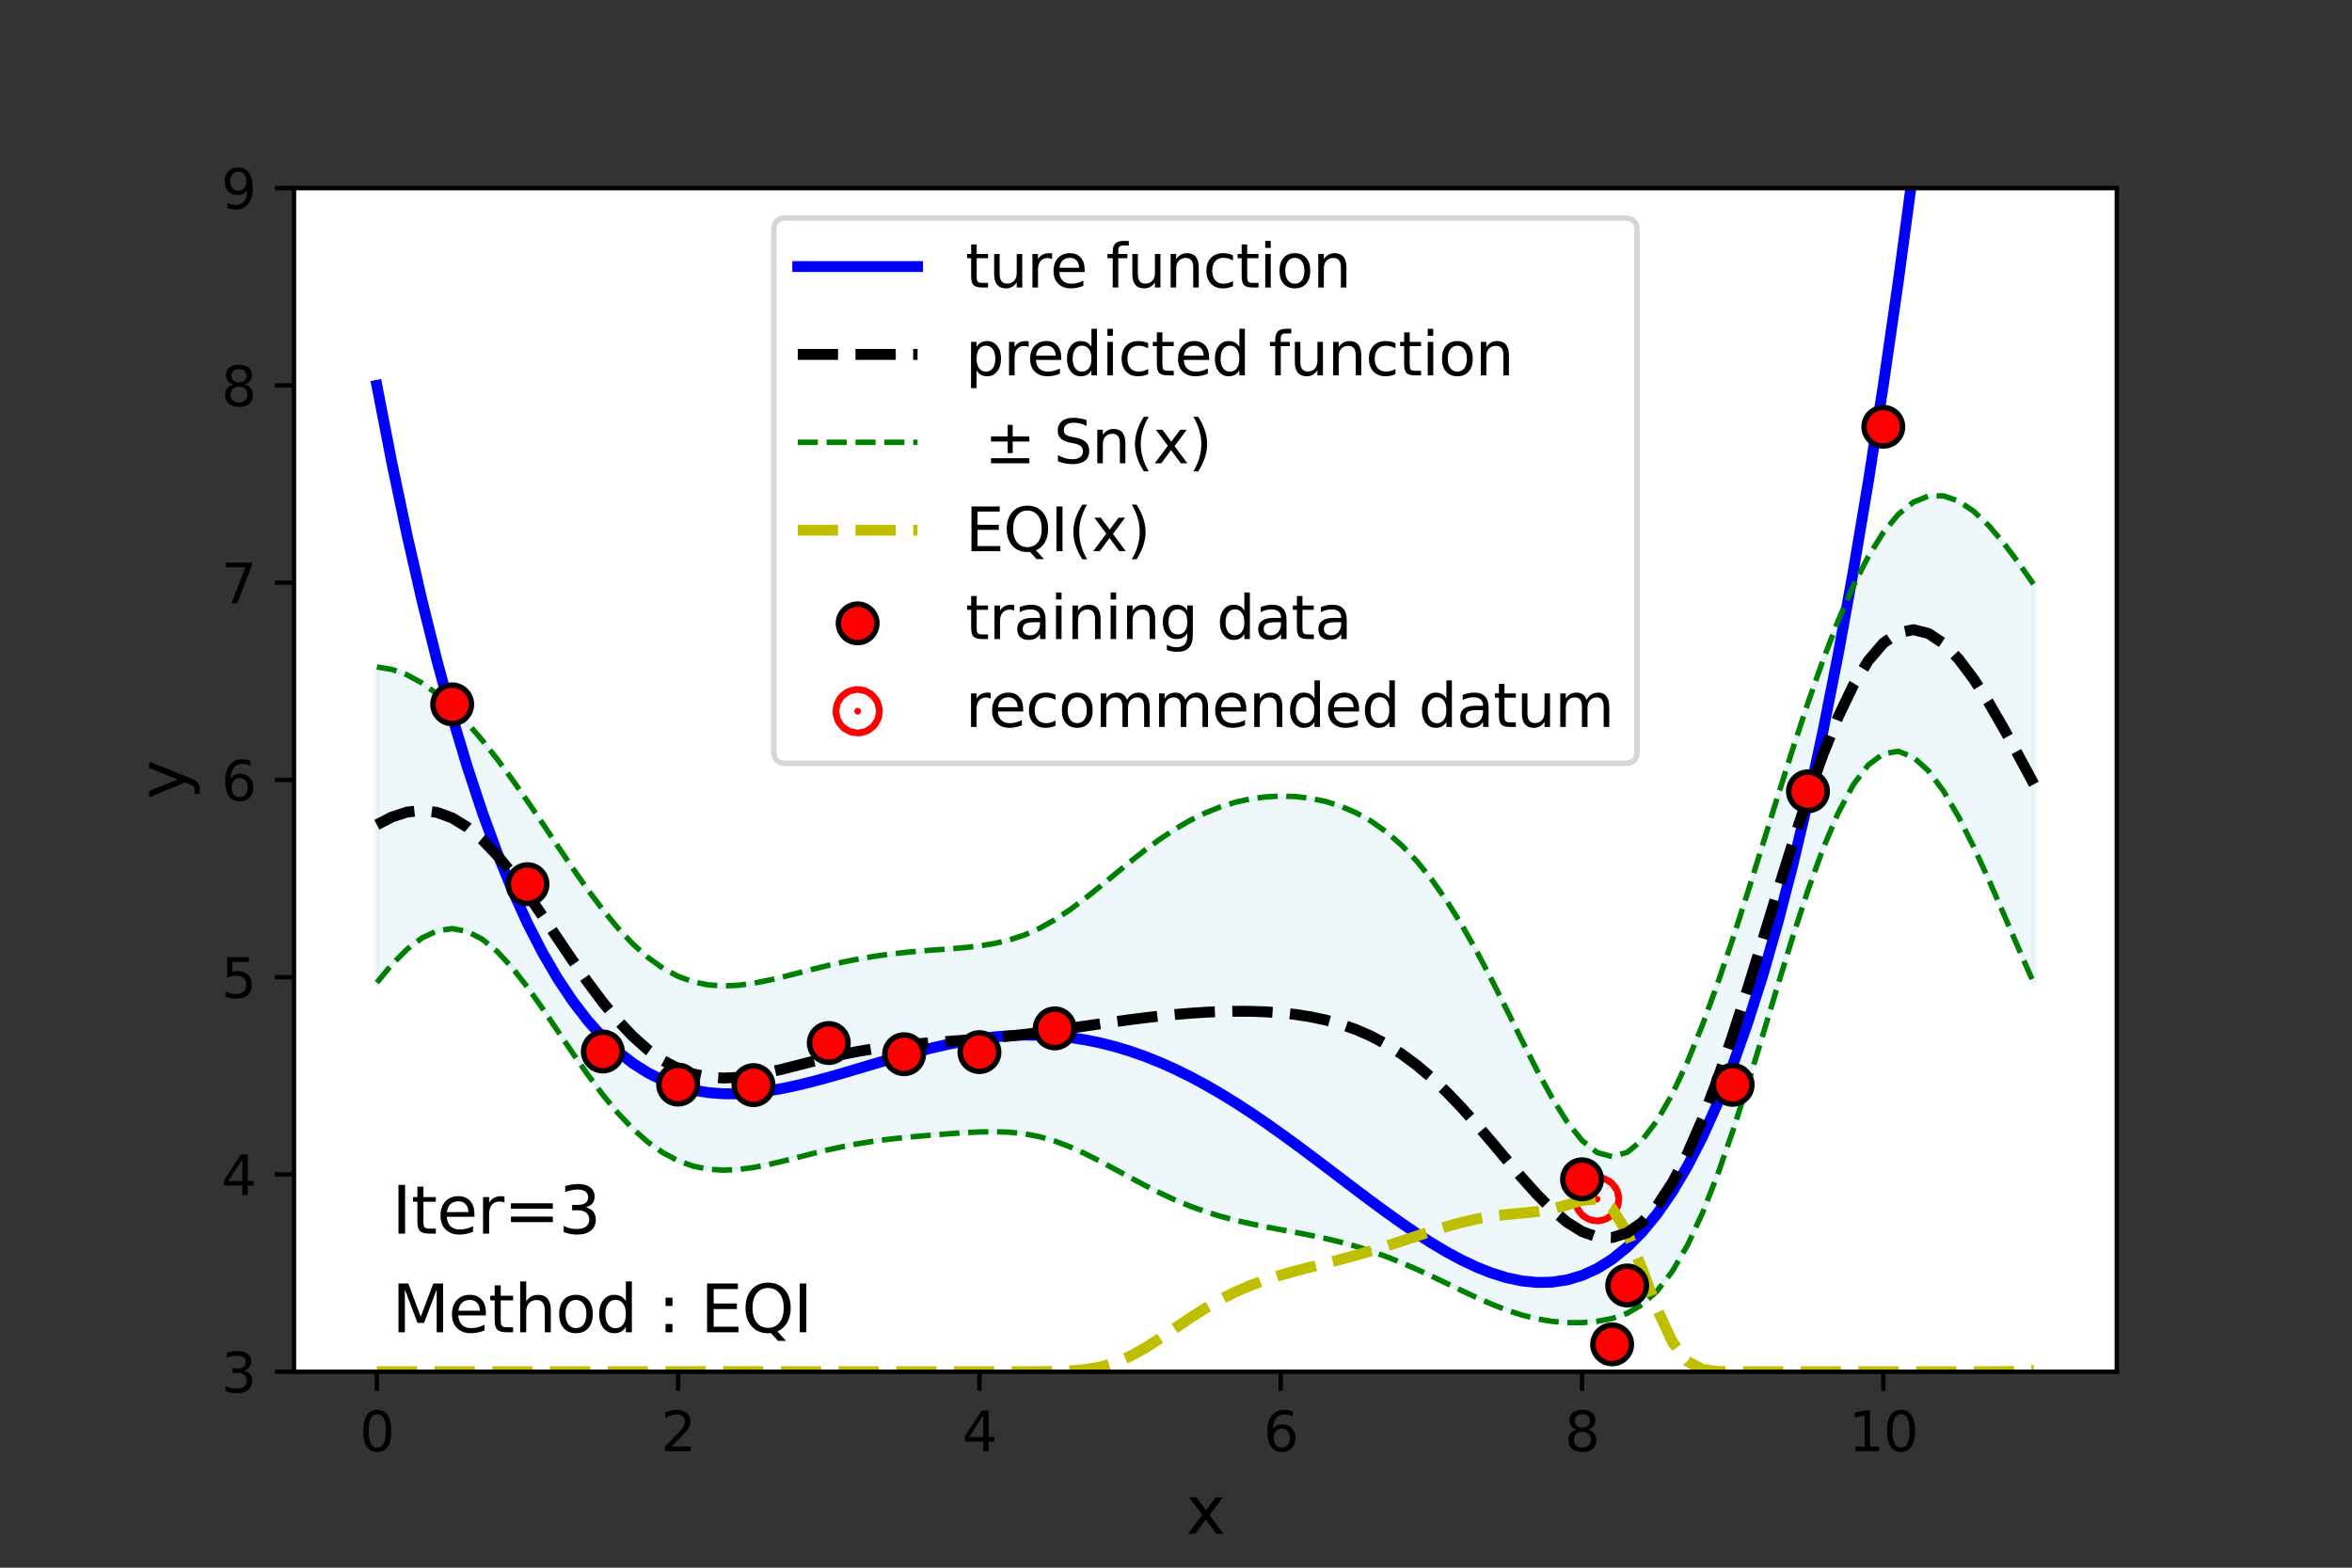 <?xml version="1.0" encoding="utf-8" standalone="no"?>
<!DOCTYPE svg PUBLIC "-//W3C//DTD SVG 1.1//EN"
  "http://www.w3.org/Graphics/SVG/1.1/DTD/svg11.dtd">
<svg height="288pt" version="1.1" viewBox="0 0 432 288" width="432pt" xmlns="http://www.w3.org/2000/svg" xmlns:xlink="http://www.w3.org/1999/xlink">
 <rect x="0" y="0" width="432" height="288" fill="#333333" stroke="none"/>
 <defs>
  <style type="text/css">*{stroke-linecap:butt;stroke-linejoin:round;}</style>
 </defs>
 <g id="figure_1">
  <g id="patch_1">
   <path d="M 0 288 
L 432 288 
L 432 0 
L 0 0 
z
" style="fill:none;"/>
  </g>
  <g id="axes_1">
   <g id="patch_2">
    <path d="M 54 252 
L 388.8 252 
L 388.8 34.56 
L 54 34.56 
z
" style="fill:#ffffff;"/>
   </g>
   <g id="PolyCollection_1">
    <defs>
     <path d="M 69.218 -165.473 
L 69.218 -107.493 
L 71.985 -110.809 
L 74.752 -113.59 
L 77.519 -115.692 
L 80.286 -116.994 
L 83.053 -117.406 
L 85.82 -116.886 
L 88.587 -115.448 
L 91.354 -113.168 
L 94.121 -110.174 
L 96.888 -106.631 
L 99.655 -102.723 
L 102.421 -98.633 
L 105.188 -94.532 
L 107.955 -90.569 
L 110.722 -86.866 
L 113.489 -83.522 
L 116.256 -80.607 
L 119.023 -78.166 
L 121.79 -76.218 
L 124.557 -74.761 
L 127.324 -73.772 
L 130.091 -73.211 
L 132.858 -73.025 
L 135.625 -73.15 
L 138.392 -73.519 
L 141.159 -74.063 
L 143.926 -74.717 
L 146.693 -75.422 
L 149.46 -76.127 
L 152.226 -76.793 
L 154.993 -77.393 
L 157.76 -77.913 
L 160.527 -78.351 
L 163.294 -78.714 
L 166.061 -79.016 
L 168.828 -79.276 
L 171.595 -79.509 
L 174.362 -79.722 
L 177.129 -79.91 
L 179.896 -80.048 
L 182.663 -80.096 
L 185.43 -80 
L 188.197 -79.704 
L 190.964 -79.167 
L 193.731 -78.372 
L 196.498 -77.33 
L 199.264 -76.081 
L 202.031 -74.681 
L 204.798 -73.196 
L 207.565 -71.688 
L 210.332 -70.215 
L 213.099 -68.824 
L 215.866 -67.548 
L 218.633 -66.407 
L 221.4 -65.411 
L 224.167 -64.552 
L 226.934 -63.818 
L 229.701 -63.184 
L 232.468 -62.623 
L 235.235 -62.102 
L 238.002 -61.589 
L 240.769 -61.051 
L 243.536 -60.459 
L 246.302 -59.79 
L 249.069 -59.022 
L 251.836 -58.145 
L 254.603 -57.154 
L 257.37 -56.052 
L 260.137 -54.853 
L 262.904 -53.577 
L 265.671 -52.255 
L 268.438 -50.924 
L 271.205 -49.628 
L 273.972 -48.413 
L 276.739 -47.329 
L 279.506 -46.419 
L 282.273 -45.719 
L 285.04 -45.251 
L 287.807 -45.02 
L 290.574 -45.019 
L 293.34 -45.252 
L 296.107 -45.775 
L 298.874 -46.736 
L 301.641 -48.357 
L 304.408 -50.874 
L 307.175 -54.47 
L 309.942 -59.237 
L 312.709 -65.177 
L 315.476 -72.199 
L 318.243 -80.14 
L 321.01 -88.776 
L 323.777 -97.836 
L 326.544 -107.018 
L 329.311 -116.002 
L 332.078 -124.466 
L 334.845 -132.1 
L 337.612 -138.622 
L 340.379 -143.799 
L 343.145 -147.463 
L 345.912 -149.525 
L 348.679 -149.975 
L 351.446 -148.883 
L 354.213 -146.382 
L 356.98 -142.655 
L 359.747 -137.92 
L 362.514 -132.413 
L 365.281 -126.376 
L 368.048 -120.04 
L 370.815 -113.62 
L 373.582 -107.303 
L 373.582 -180.569 
L 373.582 -180.569 
L 370.815 -184.53 
L 368.048 -188.209 
L 365.281 -191.445 
L 362.514 -194.072 
L 359.747 -195.939 
L 356.98 -196.908 
L 354.213 -196.873 
L 351.446 -195.757 
L 348.679 -193.525 
L 345.912 -190.176 
L 343.145 -185.747 
L 340.379 -180.304 
L 337.612 -173.935 
L 334.845 -166.753 
L 332.078 -158.891 
L 329.311 -150.506 
L 326.544 -141.777 
L 323.777 -132.895 
L 321.01 -124.061 
L 318.243 -115.47 
L 315.476 -107.308 
L 312.709 -99.747 
L 309.942 -92.945 
L 307.175 -87.05 
L 304.408 -82.209 
L 301.641 -78.575 
L 298.874 -76.301 
L 296.107 -75.516 
L 293.34 -76.27 
L 290.574 -78.482 
L 287.807 -81.944 
L 285.04 -86.372 
L 282.273 -91.461 
L 279.506 -96.926 
L 276.739 -102.516 
L 273.972 -108.021 
L 271.205 -113.277 
L 268.438 -118.159 
L 265.671 -122.585 
L 262.904 -126.506 
L 260.137 -129.906 
L 257.37 -132.794 
L 254.603 -135.194 
L 251.836 -137.145 
L 249.069 -138.692 
L 246.302 -139.878 
L 243.536 -140.747 
L 240.769 -141.333 
L 238.002 -141.662 
L 235.235 -141.751 
L 232.468 -141.609 
L 229.701 -141.235 
L 226.934 -140.625 
L 224.167 -139.771 
L 221.4 -138.665 
L 218.633 -137.308 
L 215.866 -135.704 
L 213.099 -133.873 
L 210.332 -131.845 
L 207.565 -129.668 
L 204.798 -127.402 
L 202.031 -125.122 
L 199.264 -122.911 
L 196.498 -120.853 
L 193.731 -119.023 
L 190.964 -117.48 
L 188.197 -116.25 
L 185.43 -115.327 
L 182.663 -114.67 
L 179.896 -114.222 
L 177.129 -113.914 
L 174.362 -113.686 
L 171.595 -113.485 
L 168.828 -113.271 
L 166.061 -113.015 
L 163.294 -112.699 
L 160.527 -112.309 
L 157.76 -111.839 
L 154.993 -111.289 
L 152.226 -110.666 
L 149.46 -109.986 
L 146.693 -109.274 
L 143.926 -108.568 
L 141.159 -107.914 
L 138.392 -107.37 
L 135.625 -107 
L 132.858 -106.875 
L 130.091 -107.063 
L 127.324 -107.631 
L 124.557 -108.635 
L 121.79 -110.114 
L 119.023 -112.092 
L 116.256 -114.565 
L 113.489 -117.508 
L 110.722 -120.866 
L 107.955 -124.563 
L 105.188 -128.508 
L 102.421 -132.597 
L 99.655 -136.727 
L 96.888 -140.804 
L 94.121 -144.748 
L 91.354 -148.495 
L 88.587 -151.995 
L 85.82 -155.199 
L 83.053 -158.058 
L 80.286 -160.517 
L 77.519 -162.522 
L 74.752 -164.031 
L 71.985 -165.016 
L 69.218 -165.473 
z
" id="m5a12f93cbd" style="stroke:#add8e6;stroke-opacity:0.2;"/>
    </defs>
    <g clip-path="url(#p298624dfd5)">
     <use style="fill:#add8e6;fill-opacity:0.2;stroke:#add8e6;stroke-opacity:0.2;" x="0" xlink:href="#m5a12f93cbd" y="288"/>
    </g>
   </g>
   <g id="PathCollection_1">
    <defs>
     <path d="M 0 0.612 
C 0.162 0.612 0.318 0.548 0.433 0.433 
C 0.548 0.318 0.612 0.162 0.612 0 
C 0.612 -0.162 0.548 -0.318 0.433 -0.433 
C 0.318 -0.548 0.162 -0.612 0 -0.612 
C -0.162 -0.612 -0.318 -0.548 -0.433 -0.433 
C -0.548 -0.318 -0.612 -0.162 -0.612 0 
C -0.612 0.162 -0.548 0.318 -0.433 0.433 
C -0.318 0.548 -0.162 0.612 0 0.612 
z
" id="m51f9c2acc9" style="stroke:#ff0000;stroke-width:8;"/>
    </defs>
    <g clip-path="url(#p298624dfd5)">
     <use style="fill:#ff0000;stroke:#ff0000;stroke-width:8;" x="293.34" xlink:href="#m51f9c2acc9" y="220.3"/>
    </g>
   </g>
   <g id="matplotlib.axis_1">
    <g id="xtick_1">
     <g id="line2d_1">
      <defs>
       <path d="M 0 0 
L 0 3.5 
" id="mb6db8fad29" style="stroke:#000000;stroke-width:0.8;"/>
      </defs>
      <g>
       <use style="stroke:#000000;stroke-width:0.8;" x="69.218" xlink:href="#mb6db8fad29" y="252"/>
      </g>
     </g>
     <g id="text_1">
      <!-- 0 -->
      <g transform="translate(66.037 266.598)scale(0.1 -0.1)">
       <defs>
        <path d="M 2034 4250 
Q 1547 4250 1301 3770 
Q 1056 3291 1056 2328 
Q 1056 1369 1301 889 
Q 1547 409 2034 409 
Q 2525 409 2770 889 
Q 3016 1369 3016 2328 
Q 3016 3291 2770 3770 
Q 2525 4250 2034 4250 
z
M 2034 4750 
Q 2819 4750 3233 4129 
Q 3647 3509 3647 2328 
Q 3647 1150 3233 529 
Q 2819 -91 2034 -91 
Q 1250 -91 836 529 
Q 422 1150 422 2328 
Q 422 3509 836 4129 
Q 1250 4750 2034 4750 
z
" id="DejaVuSans-30" transform="scale(0.016)"/>
       </defs>
       <use xlink:href="#DejaVuSans-30"/>
      </g>
     </g>
    </g>
    <g id="xtick_2">
     <g id="line2d_2">
      <g>
       <use style="stroke:#000000;stroke-width:0.8;" x="124.557" xlink:href="#mb6db8fad29" y="252"/>
      </g>
     </g>
     <g id="text_2">
      <!-- 2 -->
      <g transform="translate(121.376 266.598)scale(0.1 -0.1)">
       <defs>
        <path d="M 1228 531 
L 3431 531 
L 3431 0 
L 469 0 
L 469 531 
Q 828 903 1448 1529 
Q 2069 2156 2228 2338 
Q 2531 2678 2651 2914 
Q 2772 3150 2772 3378 
Q 2772 3750 2511 3984 
Q 2250 4219 1831 4219 
Q 1534 4219 1204 4116 
Q 875 4013 500 3803 
L 500 4441 
Q 881 4594 1212 4672 
Q 1544 4750 1819 4750 
Q 2544 4750 2975 4387 
Q 3406 4025 3406 3419 
Q 3406 3131 3298 2873 
Q 3191 2616 2906 2266 
Q 2828 2175 2409 1742 
Q 1991 1309 1228 531 
z
" id="DejaVuSans-32" transform="scale(0.016)"/>
       </defs>
       <use xlink:href="#DejaVuSans-32"/>
      </g>
     </g>
    </g>
    <g id="xtick_3">
     <g id="line2d_3">
      <g>
       <use style="stroke:#000000;stroke-width:0.8;" x="179.896" xlink:href="#mb6db8fad29" y="252"/>
      </g>
     </g>
     <g id="text_3">
      <!-- 4 -->
      <g transform="translate(176.715 266.598)scale(0.1 -0.1)">
       <defs>
        <path d="M 2419 4116 
L 825 1625 
L 2419 1625 
L 2419 4116 
z
M 2253 4666 
L 3047 4666 
L 3047 1625 
L 3713 1625 
L 3713 1100 
L 3047 1100 
L 3047 0 
L 2419 0 
L 2419 1100 
L 313 1100 
L 313 1709 
L 2253 4666 
z
" id="DejaVuSans-34" transform="scale(0.016)"/>
       </defs>
       <use xlink:href="#DejaVuSans-34"/>
      </g>
     </g>
    </g>
    <g id="xtick_4">
     <g id="line2d_4">
      <g>
       <use style="stroke:#000000;stroke-width:0.8;" x="235.235" xlink:href="#mb6db8fad29" y="252"/>
      </g>
     </g>
     <g id="text_4">
      <!-- 6 -->
      <g transform="translate(232.053 266.598)scale(0.1 -0.1)">
       <defs>
        <path d="M 2113 2584 
Q 1688 2584 1439 2293 
Q 1191 2003 1191 1497 
Q 1191 994 1439 701 
Q 1688 409 2113 409 
Q 2538 409 2786 701 
Q 3034 994 3034 1497 
Q 3034 2003 2786 2293 
Q 2538 2584 2113 2584 
z
M 3366 4563 
L 3366 3988 
Q 3128 4100 2886 4159 
Q 2644 4219 2406 4219 
Q 1781 4219 1451 3797 
Q 1122 3375 1075 2522 
Q 1259 2794 1537 2939 
Q 1816 3084 2150 3084 
Q 2853 3084 3261 2657 
Q 3669 2231 3669 1497 
Q 3669 778 3244 343 
Q 2819 -91 2113 -91 
Q 1303 -91 875 529 
Q 447 1150 447 2328 
Q 447 3434 972 4092 
Q 1497 4750 2381 4750 
Q 2619 4750 2861 4703 
Q 3103 4656 3366 4563 
z
" id="DejaVuSans-36" transform="scale(0.016)"/>
       </defs>
       <use xlink:href="#DejaVuSans-36"/>
      </g>
     </g>
    </g>
    <g id="xtick_5">
     <g id="line2d_5">
      <g>
       <use style="stroke:#000000;stroke-width:0.8;" x="290.574" xlink:href="#mb6db8fad29" y="252"/>
      </g>
     </g>
     <g id="text_5">
      <!-- 8 -->
      <g transform="translate(287.392 266.598)scale(0.1 -0.1)">
       <defs>
        <path d="M 2034 2216 
Q 1584 2216 1326 1975 
Q 1069 1734 1069 1313 
Q 1069 891 1326 650 
Q 1584 409 2034 409 
Q 2484 409 2743 651 
Q 3003 894 3003 1313 
Q 3003 1734 2745 1975 
Q 2488 2216 2034 2216 
z
M 1403 2484 
Q 997 2584 770 2862 
Q 544 3141 544 3541 
Q 544 4100 942 4425 
Q 1341 4750 2034 4750 
Q 2731 4750 3128 4425 
Q 3525 4100 3525 3541 
Q 3525 3141 3298 2862 
Q 3072 2584 2669 2484 
Q 3125 2378 3379 2068 
Q 3634 1759 3634 1313 
Q 3634 634 3220 271 
Q 2806 -91 2034 -91 
Q 1263 -91 848 271 
Q 434 634 434 1313 
Q 434 1759 690 2068 
Q 947 2378 1403 2484 
z
M 1172 3481 
Q 1172 3119 1398 2916 
Q 1625 2713 2034 2713 
Q 2441 2713 2670 2916 
Q 2900 3119 2900 3481 
Q 2900 3844 2670 4047 
Q 2441 4250 2034 4250 
Q 1625 4250 1398 4047 
Q 1172 3844 1172 3481 
z
" id="DejaVuSans-38" transform="scale(0.016)"/>
       </defs>
       <use xlink:href="#DejaVuSans-38"/>
      </g>
     </g>
    </g>
    <g id="xtick_6">
     <g id="line2d_6">
      <g>
       <use style="stroke:#000000;stroke-width:0.8;" x="345.912" xlink:href="#mb6db8fad29" y="252"/>
      </g>
     </g>
     <g id="text_6">
      <!-- 10 -->
      <g transform="translate(339.55 266.598)scale(0.1 -0.1)">
       <defs>
        <path d="M 794 531 
L 1825 531 
L 1825 4091 
L 703 3866 
L 703 4441 
L 1819 4666 
L 2450 4666 
L 2450 531 
L 3481 531 
L 3481 0 
L 794 0 
L 794 531 
z
" id="DejaVuSans-31" transform="scale(0.016)"/>
       </defs>
       <use xlink:href="#DejaVuSans-31"/>
       <use x="63.623" xlink:href="#DejaVuSans-30"/>
      </g>
     </g>
    </g>
    <g id="text_7">
     <!-- x -->
     <g transform="translate(217.849 281.796)scale(0.12 -0.12)">
      <defs>
       <path d="M 3513 3500 
L 2247 1797 
L 3578 0 
L 2900 0 
L 1881 1375 
L 863 0 
L 184 0 
L 1544 1831 
L 300 3500 
L 978 3500 
L 1906 2253 
L 2834 3500 
L 3513 3500 
z
" id="DejaVuSans-78" transform="scale(0.016)"/>
      </defs>
      <use xlink:href="#DejaVuSans-78"/>
     </g>
    </g>
   </g>
   <g id="matplotlib.axis_2">
    <g id="ytick_1">
     <g id="line2d_7">
      <defs>
       <path d="M 0 0 
L -3.5 0 
" id="m6a95db8edc" style="stroke:#000000;stroke-width:0.8;"/>
      </defs>
      <g>
       <use style="stroke:#000000;stroke-width:0.8;" x="54" xlink:href="#m6a95db8edc" y="252"/>
      </g>
     </g>
     <g id="text_8">
      <!-- 3 -->
      <g transform="translate(40.638 255.799)scale(0.1 -0.1)">
       <defs>
        <path d="M 2597 2516 
Q 3050 2419 3304 2112 
Q 3559 1806 3559 1356 
Q 3559 666 3084 287 
Q 2609 -91 1734 -91 
Q 1441 -91 1130 -33 
Q 819 25 488 141 
L 488 750 
Q 750 597 1062 519 
Q 1375 441 1716 441 
Q 2309 441 2620 675 
Q 2931 909 2931 1356 
Q 2931 1769 2642 2001 
Q 2353 2234 1838 2234 
L 1294 2234 
L 1294 2753 
L 1863 2753 
Q 2328 2753 2575 2939 
Q 2822 3125 2822 3475 
Q 2822 3834 2567 4026 
Q 2313 4219 1838 4219 
Q 1578 4219 1281 4162 
Q 984 4106 628 3988 
L 628 4550 
Q 988 4650 1302 4700 
Q 1616 4750 1894 4750 
Q 2613 4750 3031 4423 
Q 3450 4097 3450 3541 
Q 3450 3153 3228 2886 
Q 3006 2619 2597 2516 
z
" id="DejaVuSans-33" transform="scale(0.016)"/>
       </defs>
       <use xlink:href="#DejaVuSans-33"/>
      </g>
     </g>
    </g>
    <g id="ytick_2">
     <g id="line2d_8">
      <g>
       <use style="stroke:#000000;stroke-width:0.8;" x="54" xlink:href="#m6a95db8edc" y="215.76"/>
      </g>
     </g>
     <g id="text_9">
      <!-- 4 -->
      <g transform="translate(40.638 219.559)scale(0.1 -0.1)">
       <use xlink:href="#DejaVuSans-34"/>
      </g>
     </g>
    </g>
    <g id="ytick_3">
     <g id="line2d_9">
      <g>
       <use style="stroke:#000000;stroke-width:0.8;" x="54" xlink:href="#m6a95db8edc" y="179.52"/>
      </g>
     </g>
     <g id="text_10">
      <!-- 5 -->
      <g transform="translate(40.638 183.319)scale(0.1 -0.1)">
       <defs>
        <path d="M 691 4666 
L 3169 4666 
L 3169 4134 
L 1269 4134 
L 1269 2991 
Q 1406 3038 1543 3061 
Q 1681 3084 1819 3084 
Q 2600 3084 3056 2656 
Q 3513 2228 3513 1497 
Q 3513 744 3044 326 
Q 2575 -91 1722 -91 
Q 1428 -91 1123 -41 
Q 819 9 494 109 
L 494 744 
Q 775 591 1075 516 
Q 1375 441 1709 441 
Q 2250 441 2565 725 
Q 2881 1009 2881 1497 
Q 2881 1984 2565 2268 
Q 2250 2553 1709 2553 
Q 1456 2553 1204 2497 
Q 953 2441 691 2322 
L 691 4666 
z
" id="DejaVuSans-35" transform="scale(0.016)"/>
       </defs>
       <use xlink:href="#DejaVuSans-35"/>
      </g>
     </g>
    </g>
    <g id="ytick_4">
     <g id="line2d_10">
      <g>
       <use style="stroke:#000000;stroke-width:0.8;" x="54" xlink:href="#m6a95db8edc" y="143.28"/>
      </g>
     </g>
     <g id="text_11">
      <!-- 6 -->
      <g transform="translate(40.638 147.079)scale(0.1 -0.1)">
       <use xlink:href="#DejaVuSans-36"/>
      </g>
     </g>
    </g>
    <g id="ytick_5">
     <g id="line2d_11">
      <g>
       <use style="stroke:#000000;stroke-width:0.8;" x="54" xlink:href="#m6a95db8edc" y="107.04"/>
      </g>
     </g>
     <g id="text_12">
      <!-- 7 -->
      <g transform="translate(40.638 110.839)scale(0.1 -0.1)">
       <defs>
        <path d="M 525 4666 
L 3525 4666 
L 3525 4397 
L 1831 0 
L 1172 0 
L 2766 4134 
L 525 4134 
L 525 4666 
z
" id="DejaVuSans-37" transform="scale(0.016)"/>
       </defs>
       <use xlink:href="#DejaVuSans-37"/>
      </g>
     </g>
    </g>
    <g id="ytick_6">
     <g id="line2d_12">
      <g>
       <use style="stroke:#000000;stroke-width:0.8;" x="54" xlink:href="#m6a95db8edc" y="70.8"/>
      </g>
     </g>
     <g id="text_13">
      <!-- 8 -->
      <g transform="translate(40.638 74.599)scale(0.1 -0.1)">
       <use xlink:href="#DejaVuSans-38"/>
      </g>
     </g>
    </g>
    <g id="ytick_7">
     <g id="line2d_13">
      <g>
       <use style="stroke:#000000;stroke-width:0.8;" x="54" xlink:href="#m6a95db8edc" y="34.56"/>
      </g>
     </g>
     <g id="text_14">
      <!-- 9 -->
      <g transform="translate(40.638 38.359)scale(0.1 -0.1)">
       <defs>
        <path d="M 703 97 
L 703 672 
Q 941 559 1184 500 
Q 1428 441 1663 441 
Q 2288 441 2617 861 
Q 2947 1281 2994 2138 
Q 2813 1869 2534 1725 
Q 2256 1581 1919 1581 
Q 1219 1581 811 2004 
Q 403 2428 403 3163 
Q 403 3881 828 4315 
Q 1253 4750 1959 4750 
Q 2769 4750 3195 4129 
Q 3622 3509 3622 2328 
Q 3622 1225 3098 567 
Q 2575 -91 1691 -91 
Q 1453 -91 1209 -44 
Q 966 3 703 97 
z
M 1959 2075 
Q 2384 2075 2632 2365 
Q 2881 2656 2881 3163 
Q 2881 3666 2632 3958 
Q 2384 4250 1959 4250 
Q 1534 4250 1286 3958 
Q 1038 3666 1038 3163 
Q 1038 2656 1286 2365 
Q 1534 2075 1959 2075 
z
" id="DejaVuSans-39" transform="scale(0.016)"/>
       </defs>
       <use xlink:href="#DejaVuSans-39"/>
      </g>
     </g>
    </g>
    <g id="text_15">
     <!-- y -->
     <g transform="translate(34.142 146.831)rotate(-90)scale(0.12 -0.12)">
      <defs>
       <path d="M 2059 -325 
Q 1816 -950 1584 -1140 
Q 1353 -1331 966 -1331 
L 506 -1331 
L 506 -850 
L 844 -850 
Q 1081 -850 1212 -737 
Q 1344 -625 1503 -206 
L 1606 56 
L 191 3500 
L 800 3500 
L 1894 763 
L 2988 3500 
L 3597 3500 
L 2059 -325 
z
" id="DejaVuSans-79" transform="scale(0.016)"/>
      </defs>
      <use xlink:href="#DejaVuSans-79"/>
     </g>
    </g>
   </g>
   <g id="line2d_14">
    <path clip-path="url(#p298624dfd5)" d="M 69.218 70.8 
L 71.985 85.084 
L 74.752 98.255 
L 77.519 110.365 
L 80.286 121.466 
L 83.053 131.608 
L 85.82 140.842 
L 88.587 149.214 
L 91.354 156.771 
L 94.121 163.561 
L 96.888 169.626 
L 99.655 175.012 
L 102.421 179.761 
L 105.188 183.913 
L 107.955 187.509 
L 110.722 190.589 
L 113.489 193.19 
L 116.256 195.349 
L 119.023 197.101 
L 121.79 198.482 
L 124.557 199.524 
L 127.324 200.261 
L 130.091 200.723 
L 132.858 200.94 
L 135.625 200.941 
L 138.392 200.754 
L 141.159 200.406 
L 143.926 199.922 
L 146.693 199.327 
L 149.46 198.643 
L 152.226 197.894 
L 154.993 197.099 
L 157.76 196.279 
L 160.527 195.453 
L 163.294 194.638 
L 166.061 193.851 
L 168.828 193.106 
L 171.595 192.419 
L 174.362 191.803 
L 177.129 191.268 
L 179.896 190.827 
L 182.663 190.488 
L 185.43 190.261 
L 188.197 190.153 
L 190.964 190.17 
L 193.731 190.317 
L 196.498 190.599 
L 199.264 191.018 
L 202.031 191.576 
L 204.798 192.273 
L 207.565 193.11 
L 210.332 194.084 
L 213.099 195.194 
L 215.866 196.434 
L 218.633 197.8 
L 221.4 199.287 
L 224.167 200.885 
L 226.934 202.589 
L 229.701 204.386 
L 232.468 206.268 
L 235.235 208.222 
L 238.002 210.235 
L 240.769 212.294 
L 243.536 214.383 
L 246.302 216.485 
L 249.069 218.584 
L 251.836 220.661 
L 254.603 222.696 
L 257.37 224.668 
L 260.137 226.556 
L 262.904 228.335 
L 265.671 229.983 
L 268.438 231.473 
L 271.205 232.78 
L 273.972 233.875 
L 276.739 234.729 
L 279.506 235.314 
L 282.273 235.598 
L 285.04 235.548 
L 287.807 235.132 
L 290.574 234.315 
L 293.34 233.061 
L 296.107 231.335 
L 298.874 229.098 
L 301.641 226.31 
L 304.408 222.933 
L 307.175 218.925 
L 309.942 214.244 
L 312.709 208.846 
L 315.476 202.686 
L 318.243 195.719 
L 321.01 187.899 
L 323.777 179.176 
L 326.544 169.503 
L 329.311 158.828 
L 332.078 147.101 
L 334.845 134.269 
L 337.612 120.278 
L 340.379 105.074 
L 343.145 88.6 
L 345.912 70.8 
L 348.679 51.616 
L 351.446 30.987 
L 354.213 8.855 
L 355.364 -1 
" style="fill:none;stroke:#0000ff;stroke-linecap:square;stroke-width:2;"/>
   </g>
   <g id="line2d_15">
    <path clip-path="url(#p298624dfd5)" d="M 69.218 180.507 
L 71.985 177.191 
L 74.752 174.41 
L 77.519 172.308 
L 80.286 171.006 
L 83.053 170.594 
L 85.82 171.114 
L 88.587 172.552 
L 91.354 174.832 
L 94.121 177.826 
L 96.888 181.369 
L 99.655 185.277 
L 102.421 189.367 
L 105.188 193.468 
L 107.955 197.431 
L 110.722 201.134 
L 113.489 204.478 
L 116.256 207.393 
L 119.023 209.834 
L 121.79 211.782 
L 124.557 213.239 
L 127.324 214.228 
L 130.091 214.789 
L 132.858 214.975 
L 135.625 214.85 
L 138.392 214.481 
L 141.159 213.937 
L 143.926 213.283 
L 146.693 212.578 
L 149.46 211.873 
L 152.226 211.207 
L 154.993 210.607 
L 157.76 210.087 
L 160.527 209.649 
L 163.294 209.286 
L 166.061 208.984 
L 168.828 208.724 
L 171.595 208.491 
L 174.362 208.278 
L 177.129 208.09 
L 179.896 207.952 
L 182.663 207.904 
L 185.43 208 
L 188.197 208.296 
L 190.964 208.833 
L 193.731 209.628 
L 196.498 210.67 
L 199.264 211.919 
L 202.031 213.319 
L 204.798 214.804 
L 207.565 216.312 
L 210.332 217.785 
L 213.099 219.176 
L 215.866 220.452 
L 218.633 221.593 
L 221.4 222.589 
L 224.167 223.448 
L 226.934 224.182 
L 229.701 224.816 
L 232.468 225.377 
L 235.235 225.898 
L 238.002 226.411 
L 240.769 226.949 
L 243.536 227.541 
L 246.302 228.21 
L 249.069 228.978 
L 251.836 229.855 
L 254.603 230.846 
L 257.37 231.948 
L 260.137 233.147 
L 262.904 234.423 
L 265.671 235.745 
L 268.438 237.076 
L 271.205 238.372 
L 273.972 239.587 
L 276.739 240.671 
L 279.506 241.581 
L 282.273 242.281 
L 285.04 242.749 
L 287.807 242.98 
L 290.574 242.981 
L 293.34 242.748 
L 296.107 242.225 
L 298.874 241.264 
L 301.641 239.643 
L 304.408 237.126 
L 307.175 233.53 
L 309.942 228.763 
L 312.709 222.823 
L 315.476 215.801 
L 318.243 207.86 
L 321.01 199.224 
L 323.777 190.164 
L 326.544 180.982 
L 329.311 171.998 
L 332.078 163.534 
L 334.845 155.9 
L 337.612 149.378 
L 340.379 144.201 
L 343.145 140.537 
L 345.912 138.475 
L 348.679 138.025 
L 351.446 139.117 
L 354.213 141.618 
L 356.98 145.345 
L 359.747 150.08 
L 362.514 155.587 
L 365.281 161.624 
L 368.048 167.96 
L 370.815 174.38 
L 373.582 180.697 
" style="fill:none;stroke:#008000;stroke-dasharray:3.7,1.6;stroke-dashoffset:0;"/>
   </g>
   <g id="line2d_16">
    <path clip-path="url(#p298624dfd5)" d="M 69.218 122.527 
L 71.985 122.984 
L 74.752 123.969 
L 77.519 125.478 
L 80.286 127.483 
L 83.053 129.942 
L 85.82 132.801 
L 88.587 136.005 
L 91.354 139.505 
L 94.121 143.252 
L 96.888 147.196 
L 99.655 151.273 
L 102.421 155.403 
L 105.188 159.492 
L 107.955 163.437 
L 110.722 167.134 
L 113.489 170.492 
L 116.256 173.435 
L 119.023 175.908 
L 121.79 177.886 
L 124.557 179.365 
L 127.324 180.369 
L 130.091 180.937 
L 132.858 181.125 
L 135.625 181 
L 138.392 180.63 
L 141.159 180.086 
L 143.926 179.432 
L 146.693 178.726 
L 149.46 178.014 
L 152.226 177.334 
L 154.993 176.711 
L 157.76 176.161 
L 160.527 175.691 
L 163.294 175.301 
L 166.061 174.985 
L 168.828 174.729 
L 171.595 174.515 
L 174.362 174.314 
L 177.129 174.086 
L 179.896 173.778 
L 182.663 173.33 
L 185.43 172.673 
L 188.197 171.75 
L 190.964 170.52 
L 193.731 168.977 
L 196.498 167.147 
L 199.264 165.089 
L 202.031 162.878 
L 204.798 160.598 
L 207.565 158.332 
L 210.332 156.155 
L 213.099 154.127 
L 215.866 152.296 
L 218.633 150.692 
L 221.4 149.335 
L 224.167 148.229 
L 226.934 147.375 
L 229.701 146.765 
L 232.468 146.391 
L 235.235 146.249 
L 238.002 146.338 
L 240.769 146.667 
L 243.536 147.253 
L 246.302 148.122 
L 249.069 149.308 
L 251.836 150.855 
L 254.603 152.806 
L 257.37 155.206 
L 260.137 158.094 
L 262.904 161.494 
L 265.671 165.415 
L 268.438 169.841 
L 271.205 174.723 
L 273.972 179.979 
L 276.739 185.484 
L 279.506 191.074 
L 282.273 196.539 
L 285.04 201.628 
L 287.807 206.056 
L 290.574 209.518 
L 293.34 211.73 
L 296.107 212.484 
L 298.874 211.699 
L 301.641 209.425 
L 304.408 205.791 
L 307.175 200.95 
L 309.942 195.055 
L 312.709 188.253 
L 315.476 180.692 
L 318.243 172.53 
L 321.01 163.939 
L 323.777 155.105 
L 326.544 146.223 
L 329.311 137.494 
L 332.078 129.109 
L 334.845 121.247 
L 337.612 114.065 
L 340.379 107.696 
L 343.145 102.253 
L 345.912 97.824 
L 348.679 94.475 
L 351.446 92.243 
L 354.213 91.127 
L 356.98 91.092 
L 359.747 92.061 
L 362.514 93.928 
L 365.281 96.555 
L 368.048 99.791 
L 370.815 103.47 
L 373.582 107.431 
" style="fill:none;stroke:#008000;stroke-dasharray:3.7,1.6;stroke-dashoffset:0;"/>
   </g>
   <g id="line2d_17">
    <path clip-path="url(#p298624dfd5)" d="M 69.218 251.986 
L 71.985 251.998 
L 74.752 252 
L 77.519 252 
L 80.286 252 
L 83.053 252 
L 85.82 252 
L 88.587 252 
L 91.354 252 
L 94.121 252 
L 96.888 252 
L 99.655 252 
L 102.421 252 
L 105.188 252 
L 107.955 252 
L 110.722 252 
L 113.489 252 
L 116.256 251.999 
L 119.023 251.997 
L 121.79 251.993 
L 124.557 251.988 
L 127.324 251.982 
L 130.091 251.978 
L 132.858 251.977 
L 135.625 251.978 
L 138.392 251.981 
L 141.159 251.984 
L 143.926 251.988 
L 146.693 251.991 
L 149.46 251.993 
L 152.226 251.995 
L 154.993 251.996 
L 157.76 251.997 
L 160.527 251.997 
L 163.294 251.998 
L 166.061 251.998 
L 168.828 251.998 
L 171.595 251.998 
L 174.362 251.999 
L 177.129 251.999 
L 179.896 251.999 
L 182.663 251.998 
L 185.43 251.997 
L 188.197 251.994 
L 190.964 251.983 
L 193.731 251.95 
L 196.498 251.856 
L 199.264 251.625 
L 202.031 251.15 
L 204.798 250.337 
L 207.565 249.149 
L 210.332 247.623 
L 213.099 245.855 
L 215.866 243.973 
L 218.633 242.098 
L 221.4 240.329 
L 224.167 238.73 
L 226.934 237.332 
L 229.701 236.137 
L 232.468 235.121 
L 235.235 234.25 
L 238.002 233.478 
L 240.769 232.763 
L 243.536 232.064 
L 246.302 231.348 
L 249.069 230.592 
L 251.836 229.785 
L 254.603 228.925 
L 257.37 228.024 
L 260.137 227.104 
L 262.904 226.197 
L 265.671 225.341 
L 268.438 224.577 
L 271.205 223.943 
L 273.972 223.458 
L 276.739 223.115 
L 279.506 222.862 
L 282.273 222.584 
L 285.04 222.125 
L 287.807 221.374 
L 290.574 220.511 
L 293.34 220.3 
L 296.107 221.999 
L 298.874 226.469 
L 301.641 233.23 
L 304.408 240.557 
L 307.175 246.524 
L 309.942 250.103 
L 312.709 251.578 
L 315.476 251.948 
L 318.243 251.997 
L 321.01 252 
L 323.777 252 
L 326.544 252 
L 329.311 252 
L 332.078 252 
L 334.845 252 
L 337.612 252 
L 340.379 252 
L 343.145 252 
L 345.912 252 
L 348.679 252 
L 351.446 252 
L 354.213 252 
L 356.98 252 
L 359.747 252 
L 362.514 252 
L 365.281 251.996 
L 368.048 251.978 
L 370.815 251.913 
L 373.582 251.743 
" style="fill:none;stroke:#bfbf00;stroke-dasharray:7.4,3.2;stroke-dashoffset:0;stroke-width:2;"/>
   </g>
   <g id="patch_3">
    <path d="M 54 252 
L 54 34.56 
" style="fill:none;stroke:#000000;stroke-linecap:square;stroke-linejoin:miter;stroke-width:0.8;"/>
   </g>
   <g id="patch_4">
    <path d="M 388.8 252 
L 388.8 34.56 
" style="fill:none;stroke:#000000;stroke-linecap:square;stroke-linejoin:miter;stroke-width:0.8;"/>
   </g>
   <g id="patch_5">
    <path d="M 54 252 
L 388.8 252 
" style="fill:none;stroke:#000000;stroke-linecap:square;stroke-linejoin:miter;stroke-width:0.8;"/>
   </g>
   <g id="patch_6">
    <path d="M 54 34.56 
L 388.8 34.56 
" style="fill:none;stroke:#000000;stroke-linecap:square;stroke-linejoin:miter;stroke-width:0.8;"/>
   </g>
   <g id="text_16">
    <!-- Method : EQI -->
    <g transform="translate(71.985 244.752)scale(0.12 -0.12)">
     <defs>
      <path d="M 628 4666 
L 1569 4666 
L 2759 1491 
L 3956 4666 
L 4897 4666 
L 4897 0 
L 4281 0 
L 4281 4097 
L 3078 897 
L 2444 897 
L 1241 4097 
L 1241 0 
L 628 0 
L 628 4666 
z
" id="DejaVuSans-4d" transform="scale(0.016)"/>
      <path d="M 3597 1894 
L 3597 1613 
L 953 1613 
Q 991 1019 1311 708 
Q 1631 397 2203 397 
Q 2534 397 2845 478 
Q 3156 559 3463 722 
L 3463 178 
Q 3153 47 2828 -22 
Q 2503 -91 2169 -91 
Q 1331 -91 842 396 
Q 353 884 353 1716 
Q 353 2575 817 3079 
Q 1281 3584 2069 3584 
Q 2775 3584 3186 3129 
Q 3597 2675 3597 1894 
z
M 3022 2063 
Q 3016 2534 2758 2815 
Q 2500 3097 2075 3097 
Q 1594 3097 1305 2825 
Q 1016 2553 972 2059 
L 3022 2063 
z
" id="DejaVuSans-65" transform="scale(0.016)"/>
      <path d="M 1172 4494 
L 1172 3500 
L 2356 3500 
L 2356 3053 
L 1172 3053 
L 1172 1153 
Q 1172 725 1289 603 
Q 1406 481 1766 481 
L 2356 481 
L 2356 0 
L 1766 0 
Q 1100 0 847 248 
Q 594 497 594 1153 
L 594 3053 
L 172 3053 
L 172 3500 
L 594 3500 
L 594 4494 
L 1172 4494 
z
" id="DejaVuSans-74" transform="scale(0.016)"/>
      <path d="M 3513 2113 
L 3513 0 
L 2938 0 
L 2938 2094 
Q 2938 2591 2744 2837 
Q 2550 3084 2163 3084 
Q 1697 3084 1428 2787 
Q 1159 2491 1159 1978 
L 1159 0 
L 581 0 
L 581 4863 
L 1159 4863 
L 1159 2956 
Q 1366 3272 1645 3428 
Q 1925 3584 2291 3584 
Q 2894 3584 3203 3211 
Q 3513 2838 3513 2113 
z
" id="DejaVuSans-68" transform="scale(0.016)"/>
      <path d="M 1959 3097 
Q 1497 3097 1228 2736 
Q 959 2375 959 1747 
Q 959 1119 1226 758 
Q 1494 397 1959 397 
Q 2419 397 2687 759 
Q 2956 1122 2956 1747 
Q 2956 2369 2687 2733 
Q 2419 3097 1959 3097 
z
M 1959 3584 
Q 2709 3584 3137 3096 
Q 3566 2609 3566 1747 
Q 3566 888 3137 398 
Q 2709 -91 1959 -91 
Q 1206 -91 779 398 
Q 353 888 353 1747 
Q 353 2609 779 3096 
Q 1206 3584 1959 3584 
z
" id="DejaVuSans-6f" transform="scale(0.016)"/>
      <path d="M 2906 2969 
L 2906 4863 
L 3481 4863 
L 3481 0 
L 2906 0 
L 2906 525 
Q 2725 213 2448 61 
Q 2172 -91 1784 -91 
Q 1150 -91 751 415 
Q 353 922 353 1747 
Q 353 2572 751 3078 
Q 1150 3584 1784 3584 
Q 2172 3584 2448 3432 
Q 2725 3281 2906 2969 
z
M 947 1747 
Q 947 1113 1208 752 
Q 1469 391 1925 391 
Q 2381 391 2643 752 
Q 2906 1113 2906 1747 
Q 2906 2381 2643 2742 
Q 2381 3103 1925 3103 
Q 1469 3103 1208 2742 
Q 947 2381 947 1747 
z
" id="DejaVuSans-64" transform="scale(0.016)"/>
      <path id="DejaVuSans-20" transform="scale(0.016)"/>
      <path d="M 750 794 
L 1409 794 
L 1409 0 
L 750 0 
L 750 794 
z
M 750 3309 
L 1409 3309 
L 1409 2516 
L 750 2516 
L 750 3309 
z
" id="DejaVuSans-3a" transform="scale(0.016)"/>
      <path d="M 628 4666 
L 3578 4666 
L 3578 4134 
L 1259 4134 
L 1259 2753 
L 3481 2753 
L 3481 2222 
L 1259 2222 
L 1259 531 
L 3634 531 
L 3634 0 
L 628 0 
L 628 4666 
z
" id="DejaVuSans-45" transform="scale(0.016)"/>
      <path d="M 2522 4238 
Q 1834 4238 1429 3725 
Q 1025 3213 1025 2328 
Q 1025 1447 1429 934 
Q 1834 422 2522 422 
Q 3209 422 3611 934 
Q 4013 1447 4013 2328 
Q 4013 3213 3611 3725 
Q 3209 4238 2522 4238 
z
M 3406 84 
L 4238 -825 
L 3475 -825 
L 2784 -78 
Q 2681 -84 2626 -87 
Q 2572 -91 2522 -91 
Q 1538 -91 948 567 
Q 359 1225 359 2328 
Q 359 3434 948 4092 
Q 1538 4750 2522 4750 
Q 3503 4750 4090 4092 
Q 4678 3434 4678 2328 
Q 4678 1516 4351 937 
Q 4025 359 3406 84 
z
" id="DejaVuSans-51" transform="scale(0.016)"/>
      <path d="M 628 4666 
L 1259 4666 
L 1259 0 
L 628 0 
L 628 4666 
z
" id="DejaVuSans-49" transform="scale(0.016)"/>
     </defs>
     <use xlink:href="#DejaVuSans-4d"/>
     <use x="86.279" xlink:href="#DejaVuSans-65"/>
     <use x="147.803" xlink:href="#DejaVuSans-74"/>
     <use x="187.012" xlink:href="#DejaVuSans-68"/>
     <use x="250.391" xlink:href="#DejaVuSans-6f"/>
     <use x="311.572" xlink:href="#DejaVuSans-64"/>
     <use x="375.049" xlink:href="#DejaVuSans-20"/>
     <use x="406.836" xlink:href="#DejaVuSans-3a"/>
     <use x="440.527" xlink:href="#DejaVuSans-20"/>
     <use x="472.314" xlink:href="#DejaVuSans-45"/>
     <use x="535.498" xlink:href="#DejaVuSans-51"/>
     <use x="614.209" xlink:href="#DejaVuSans-49"/>
    </g>
   </g>
   <g id="text_17">
    <!-- Iter=3 -->
    <g transform="translate(71.985 226.632)scale(0.12 -0.12)">
     <defs>
      <path d="M 2631 2963 
Q 2534 3019 2420 3045 
Q 2306 3072 2169 3072 
Q 1681 3072 1420 2755 
Q 1159 2438 1159 1844 
L 1159 0 
L 581 0 
L 581 3500 
L 1159 3500 
L 1159 2956 
Q 1341 3275 1631 3429 
Q 1922 3584 2338 3584 
Q 2397 3584 2469 3576 
Q 2541 3569 2628 3553 
L 2631 2963 
z
" id="DejaVuSans-72" transform="scale(0.016)"/>
      <path d="M 678 2906 
L 4684 2906 
L 4684 2381 
L 678 2381 
L 678 2906 
z
M 678 1631 
L 4684 1631 
L 4684 1100 
L 678 1100 
L 678 1631 
z
" id="DejaVuSans-3d" transform="scale(0.016)"/>
     </defs>
     <use xlink:href="#DejaVuSans-49"/>
     <use x="29.492" xlink:href="#DejaVuSans-74"/>
     <use x="68.701" xlink:href="#DejaVuSans-65"/>
     <use x="130.225" xlink:href="#DejaVuSans-72"/>
     <use x="171.338" xlink:href="#DejaVuSans-3d"/>
     <use x="255.127" xlink:href="#DejaVuSans-33"/>
    </g>
   </g>
   <g id="legend_1">
    <g id="patch_7">
     <path d="M 144.328 140.236 
L 298.472 140.236 
Q 300.672 140.236 300.672 138.036 
L 300.672 42.26 
Q 300.672 40.06 298.472 40.06 
L 144.328 40.06 
Q 142.128 40.06 142.128 42.26 
L 142.128 138.036 
Q 142.128 140.236 144.328 140.236 
z
" style="fill:#ffffff;opacity:0.8;stroke:#cccccc;stroke-linejoin:miter;"/>
    </g>
    <g id="line2d_18">
     <path d="M 146.528 48.968 
L 168.528 48.968 
" style="fill:none;stroke:#0000ff;stroke-linecap:square;stroke-width:2;"/>
    </g>
    <g id="line2d_19"/>
    <g id="text_18">
     <!-- ture function -->
     <g transform="translate(177.328 52.818)scale(0.11 -0.11)">
      <defs>
       <path d="M 544 1381 
L 544 3500 
L 1119 3500 
L 1119 1403 
Q 1119 906 1312 657 
Q 1506 409 1894 409 
Q 2359 409 2629 706 
Q 2900 1003 2900 1516 
L 2900 3500 
L 3475 3500 
L 3475 0 
L 2900 0 
L 2900 538 
Q 2691 219 2414 64 
Q 2138 -91 1772 -91 
Q 1169 -91 856 284 
Q 544 659 544 1381 
z
M 1991 3584 
L 1991 3584 
z
" id="DejaVuSans-75" transform="scale(0.016)"/>
       <path d="M 2375 4863 
L 2375 4384 
L 1825 4384 
Q 1516 4384 1395 4259 
Q 1275 4134 1275 3809 
L 1275 3500 
L 2222 3500 
L 2222 3053 
L 1275 3053 
L 1275 0 
L 697 0 
L 697 3053 
L 147 3053 
L 147 3500 
L 697 3500 
L 697 3744 
Q 697 4328 969 4595 
Q 1241 4863 1831 4863 
L 2375 4863 
z
" id="DejaVuSans-66" transform="scale(0.016)"/>
       <path d="M 3513 2113 
L 3513 0 
L 2938 0 
L 2938 2094 
Q 2938 2591 2744 2837 
Q 2550 3084 2163 3084 
Q 1697 3084 1428 2787 
Q 1159 2491 1159 1978 
L 1159 0 
L 581 0 
L 581 3500 
L 1159 3500 
L 1159 2956 
Q 1366 3272 1645 3428 
Q 1925 3584 2291 3584 
Q 2894 3584 3203 3211 
Q 3513 2838 3513 2113 
z
" id="DejaVuSans-6e" transform="scale(0.016)"/>
       <path d="M 3122 3366 
L 3122 2828 
Q 2878 2963 2633 3030 
Q 2388 3097 2138 3097 
Q 1578 3097 1268 2742 
Q 959 2388 959 1747 
Q 959 1106 1268 751 
Q 1578 397 2138 397 
Q 2388 397 2633 464 
Q 2878 531 3122 666 
L 3122 134 
Q 2881 22 2623 -34 
Q 2366 -91 2075 -91 
Q 1284 -91 818 406 
Q 353 903 353 1747 
Q 353 2603 823 3093 
Q 1294 3584 2113 3584 
Q 2378 3584 2631 3529 
Q 2884 3475 3122 3366 
z
" id="DejaVuSans-63" transform="scale(0.016)"/>
       <path d="M 603 3500 
L 1178 3500 
L 1178 0 
L 603 0 
L 603 3500 
z
M 603 4863 
L 1178 4863 
L 1178 4134 
L 603 4134 
L 603 4863 
z
" id="DejaVuSans-69" transform="scale(0.016)"/>
      </defs>
      <use xlink:href="#DejaVuSans-74"/>
      <use x="39.209" xlink:href="#DejaVuSans-75"/>
      <use x="102.588" xlink:href="#DejaVuSans-72"/>
      <use x="141.451" xlink:href="#DejaVuSans-65"/>
      <use x="202.975" xlink:href="#DejaVuSans-20"/>
      <use x="234.762" xlink:href="#DejaVuSans-66"/>
      <use x="269.967" xlink:href="#DejaVuSans-75"/>
      <use x="333.346" xlink:href="#DejaVuSans-6e"/>
      <use x="396.725" xlink:href="#DejaVuSans-63"/>
      <use x="451.705" xlink:href="#DejaVuSans-74"/>
      <use x="490.914" xlink:href="#DejaVuSans-69"/>
      <use x="518.697" xlink:href="#DejaVuSans-6f"/>
      <use x="579.879" xlink:href="#DejaVuSans-6e"/>
     </g>
    </g>
    <g id="line2d_20">
     <path d="M 146.528 65.114 
L 168.528 65.114 
" style="fill:none;stroke:#000000;stroke-dasharray:7.4,3.2;stroke-dashoffset:0;stroke-width:2;"/>
    </g>
    <g id="line2d_21"/>
    <g id="text_19">
     <!-- predicted function -->
     <g transform="translate(177.328 68.964)scale(0.11 -0.11)">
      <defs>
       <path d="M 1159 525 
L 1159 -1331 
L 581 -1331 
L 581 3500 
L 1159 3500 
L 1159 2969 
Q 1341 3281 1617 3432 
Q 1894 3584 2278 3584 
Q 2916 3584 3314 3078 
Q 3713 2572 3713 1747 
Q 3713 922 3314 415 
Q 2916 -91 2278 -91 
Q 1894 -91 1617 61 
Q 1341 213 1159 525 
z
M 3116 1747 
Q 3116 2381 2855 2742 
Q 2594 3103 2138 3103 
Q 1681 3103 1420 2742 
Q 1159 2381 1159 1747 
Q 1159 1113 1420 752 
Q 1681 391 2138 391 
Q 2594 391 2855 752 
Q 3116 1113 3116 1747 
z
" id="DejaVuSans-70" transform="scale(0.016)"/>
      </defs>
      <use xlink:href="#DejaVuSans-70"/>
      <use x="63.477" xlink:href="#DejaVuSans-72"/>
      <use x="102.34" xlink:href="#DejaVuSans-65"/>
      <use x="163.863" xlink:href="#DejaVuSans-64"/>
      <use x="227.34" xlink:href="#DejaVuSans-69"/>
      <use x="255.123" xlink:href="#DejaVuSans-63"/>
      <use x="310.104" xlink:href="#DejaVuSans-74"/>
      <use x="349.312" xlink:href="#DejaVuSans-65"/>
      <use x="410.836" xlink:href="#DejaVuSans-64"/>
      <use x="474.312" xlink:href="#DejaVuSans-20"/>
      <use x="506.1" xlink:href="#DejaVuSans-66"/>
      <use x="541.305" xlink:href="#DejaVuSans-75"/>
      <use x="604.684" xlink:href="#DejaVuSans-6e"/>
      <use x="668.062" xlink:href="#DejaVuSans-63"/>
      <use x="723.043" xlink:href="#DejaVuSans-74"/>
      <use x="762.252" xlink:href="#DejaVuSans-69"/>
      <use x="790.035" xlink:href="#DejaVuSans-6f"/>
      <use x="851.217" xlink:href="#DejaVuSans-6e"/>
     </g>
    </g>
    <g id="line2d_22">
     <path d="M 146.528 81.26 
L 168.528 81.26 
" style="fill:none;stroke:#008000;stroke-dasharray:3.7,1.6;stroke-dashoffset:0;"/>
    </g>
    <g id="line2d_23"/>
    <g id="text_20">
     <!--  ± Sn(x) -->
     <g transform="translate(177.328 85.11)scale(0.11 -0.11)">
      <defs>
       <path d="M 2944 4013 
L 2944 2803 
L 4684 2803 
L 4684 2272 
L 2944 2272 
L 2944 1063 
L 2419 1063 
L 2419 2272 
L 678 2272 
L 678 2803 
L 2419 2803 
L 2419 4013 
L 2944 4013 
z
M 678 531 
L 4684 531 
L 4684 0 
L 678 0 
L 678 531 
z
" id="DejaVuSans-b1" transform="scale(0.016)"/>
       <path d="M 3425 4513 
L 3425 3897 
Q 3066 4069 2747 4153 
Q 2428 4238 2131 4238 
Q 1616 4238 1336 4038 
Q 1056 3838 1056 3469 
Q 1056 3159 1242 3001 
Q 1428 2844 1947 2747 
L 2328 2669 
Q 3034 2534 3370 2195 
Q 3706 1856 3706 1288 
Q 3706 609 3251 259 
Q 2797 -91 1919 -91 
Q 1588 -91 1214 -16 
Q 841 59 441 206 
L 441 856 
Q 825 641 1194 531 
Q 1563 422 1919 422 
Q 2459 422 2753 634 
Q 3047 847 3047 1241 
Q 3047 1584 2836 1778 
Q 2625 1972 2144 2069 
L 1759 2144 
Q 1053 2284 737 2584 
Q 422 2884 422 3419 
Q 422 4038 858 4394 
Q 1294 4750 2059 4750 
Q 2388 4750 2728 4690 
Q 3069 4631 3425 4513 
z
" id="DejaVuSans-53" transform="scale(0.016)"/>
       <path d="M 1984 4856 
Q 1566 4138 1362 3434 
Q 1159 2731 1159 2009 
Q 1159 1288 1364 580 
Q 1569 -128 1984 -844 
L 1484 -844 
Q 1016 -109 783 600 
Q 550 1309 550 2009 
Q 550 2706 781 3412 
Q 1013 4119 1484 4856 
L 1984 4856 
z
" id="DejaVuSans-28" transform="scale(0.016)"/>
       <path d="M 513 4856 
L 1013 4856 
Q 1481 4119 1714 3412 
Q 1947 2706 1947 2009 
Q 1947 1309 1714 600 
Q 1481 -109 1013 -844 
L 513 -844 
Q 928 -128 1133 580 
Q 1338 1288 1338 2009 
Q 1338 2731 1133 3434 
Q 928 4138 513 4856 
z
" id="DejaVuSans-29" transform="scale(0.016)"/>
      </defs>
      <use xlink:href="#DejaVuSans-20"/>
      <use x="31.787" xlink:href="#DejaVuSans-b1"/>
      <use x="115.576" xlink:href="#DejaVuSans-20"/>
      <use x="147.363" xlink:href="#DejaVuSans-53"/>
      <use x="210.84" xlink:href="#DejaVuSans-6e"/>
      <use x="274.219" xlink:href="#DejaVuSans-28"/>
      <use x="313.232" xlink:href="#DejaVuSans-78"/>
      <use x="372.412" xlink:href="#DejaVuSans-29"/>
     </g>
    </g>
    <g id="line2d_24">
     <path d="M 146.528 97.406 
L 168.528 97.406 
" style="fill:none;stroke:#bfbf00;stroke-dasharray:7.4,3.2;stroke-dashoffset:0;stroke-width:2;"/>
    </g>
    <g id="line2d_25"/>
    <g id="text_21">
     <!-- EQI(x) -->
     <g transform="translate(177.328 101.256)scale(0.11 -0.11)">
      <use xlink:href="#DejaVuSans-45"/>
      <use x="63.184" xlink:href="#DejaVuSans-51"/>
      <use x="141.895" xlink:href="#DejaVuSans-49"/>
      <use x="171.387" xlink:href="#DejaVuSans-28"/>
      <use x="210.4" xlink:href="#DejaVuSans-78"/>
      <use x="269.58" xlink:href="#DejaVuSans-29"/>
     </g>
    </g>
    <g id="PathCollection_2">
     <defs>
      <path d="M 0 3.536 
C 0.938 3.536 1.837 3.163 2.5 2.5 
C 3.163 1.837 3.536 0.938 3.536 0 
C 3.536 -0.938 3.163 -1.837 2.5 -2.5 
C 1.837 -3.163 0.938 -3.536 0 -3.536 
C -0.938 -3.536 -1.837 -3.163 -2.5 -2.5 
C -3.163 -1.837 -3.536 -0.938 -3.536 0 
C -3.536 0.938 -3.163 1.837 -2.5 2.5 
C -1.837 3.163 -0.938 3.536 0 3.536 
z
" id="mec0c2ce2c2" style="stroke:#000000;"/>
     </defs>
     <g>
      <use style="fill:#ff0000;stroke:#000000;" x="157.528" xlink:href="#mec0c2ce2c2" y="114.515"/>
     </g>
    </g>
    <g id="text_22">
     <!-- training data -->
     <g transform="translate(177.328 117.402)scale(0.11 -0.11)">
      <defs>
       <path d="M 2194 1759 
Q 1497 1759 1228 1600 
Q 959 1441 959 1056 
Q 959 750 1161 570 
Q 1363 391 1709 391 
Q 2188 391 2477 730 
Q 2766 1069 2766 1631 
L 2766 1759 
L 2194 1759 
z
M 3341 1997 
L 3341 0 
L 2766 0 
L 2766 531 
Q 2569 213 2275 61 
Q 1981 -91 1556 -91 
Q 1019 -91 701 211 
Q 384 513 384 1019 
Q 384 1609 779 1909 
Q 1175 2209 1959 2209 
L 2766 2209 
L 2766 2266 
Q 2766 2663 2505 2880 
Q 2244 3097 1772 3097 
Q 1472 3097 1187 3025 
Q 903 2953 641 2809 
L 641 3341 
Q 956 3463 1253 3523 
Q 1550 3584 1831 3584 
Q 2591 3584 2966 3190 
Q 3341 2797 3341 1997 
z
" id="DejaVuSans-61" transform="scale(0.016)"/>
       <path d="M 2906 1791 
Q 2906 2416 2648 2759 
Q 2391 3103 1925 3103 
Q 1463 3103 1205 2759 
Q 947 2416 947 1791 
Q 947 1169 1205 825 
Q 1463 481 1925 481 
Q 2391 481 2648 825 
Q 2906 1169 2906 1791 
z
M 3481 434 
Q 3481 -459 3084 -895 
Q 2688 -1331 1869 -1331 
Q 1566 -1331 1297 -1286 
Q 1028 -1241 775 -1147 
L 775 -588 
Q 1028 -725 1275 -790 
Q 1522 -856 1778 -856 
Q 2344 -856 2625 -561 
Q 2906 -266 2906 331 
L 2906 616 
Q 2728 306 2450 153 
Q 2172 0 1784 0 
Q 1141 0 747 490 
Q 353 981 353 1791 
Q 353 2603 747 3093 
Q 1141 3584 1784 3584 
Q 2172 3584 2450 3431 
Q 2728 3278 2906 2969 
L 2906 3500 
L 3481 3500 
L 3481 434 
z
" id="DejaVuSans-67" transform="scale(0.016)"/>
      </defs>
      <use xlink:href="#DejaVuSans-74"/>
      <use x="39.209" xlink:href="#DejaVuSans-72"/>
      <use x="80.322" xlink:href="#DejaVuSans-61"/>
      <use x="141.602" xlink:href="#DejaVuSans-69"/>
      <use x="169.385" xlink:href="#DejaVuSans-6e"/>
      <use x="232.764" xlink:href="#DejaVuSans-69"/>
      <use x="260.547" xlink:href="#DejaVuSans-6e"/>
      <use x="323.926" xlink:href="#DejaVuSans-67"/>
      <use x="387.402" xlink:href="#DejaVuSans-20"/>
      <use x="419.189" xlink:href="#DejaVuSans-64"/>
      <use x="482.666" xlink:href="#DejaVuSans-61"/>
      <use x="543.945" xlink:href="#DejaVuSans-74"/>
      <use x="583.154" xlink:href="#DejaVuSans-61"/>
     </g>
    </g>
    <g id="PathCollection_3">
     <g>
      <use style="fill:#ff0000;stroke:#ff0000;stroke-width:8;" x="157.528" xlink:href="#m51f9c2acc9" y="130.66"/>
     </g>
    </g>
    <g id="text_23">
     <!-- recommended datum -->
     <g transform="translate(177.328 133.548)scale(0.11 -0.11)">
      <defs>
       <path d="M 3328 2828 
Q 3544 3216 3844 3400 
Q 4144 3584 4550 3584 
Q 5097 3584 5394 3201 
Q 5691 2819 5691 2113 
L 5691 0 
L 5113 0 
L 5113 2094 
Q 5113 2597 4934 2840 
Q 4756 3084 4391 3084 
Q 3944 3084 3684 2787 
Q 3425 2491 3425 1978 
L 3425 0 
L 2847 0 
L 2847 2094 
Q 2847 2600 2669 2842 
Q 2491 3084 2119 3084 
Q 1678 3084 1418 2786 
Q 1159 2488 1159 1978 
L 1159 0 
L 581 0 
L 581 3500 
L 1159 3500 
L 1159 2956 
Q 1356 3278 1631 3431 
Q 1906 3584 2284 3584 
Q 2666 3584 2933 3390 
Q 3200 3197 3328 2828 
z
" id="DejaVuSans-6d" transform="scale(0.016)"/>
      </defs>
      <use xlink:href="#DejaVuSans-72"/>
      <use x="38.863" xlink:href="#DejaVuSans-65"/>
      <use x="100.387" xlink:href="#DejaVuSans-63"/>
      <use x="155.367" xlink:href="#DejaVuSans-6f"/>
      <use x="216.549" xlink:href="#DejaVuSans-6d"/>
      <use x="313.961" xlink:href="#DejaVuSans-6d"/>
      <use x="411.373" xlink:href="#DejaVuSans-65"/>
      <use x="472.896" xlink:href="#DejaVuSans-6e"/>
      <use x="536.275" xlink:href="#DejaVuSans-64"/>
      <use x="599.752" xlink:href="#DejaVuSans-65"/>
      <use x="661.275" xlink:href="#DejaVuSans-64"/>
      <use x="724.752" xlink:href="#DejaVuSans-20"/>
      <use x="756.539" xlink:href="#DejaVuSans-64"/>
      <use x="820.016" xlink:href="#DejaVuSans-61"/>
      <use x="881.295" xlink:href="#DejaVuSans-74"/>
      <use x="920.504" xlink:href="#DejaVuSans-75"/>
      <use x="983.883" xlink:href="#DejaVuSans-6d"/>
     </g>
    </g>
   </g>
   <g id="line2d_26">
    <path clip-path="url(#p298624dfd5)" d="M 69.218 151.517 
L 71.985 150.088 
L 74.752 149.19 
L 77.519 148.893 
L 80.286 149.245 
L 83.053 150.268 
L 85.82 151.958 
L 88.587 154.279 
L 91.354 157.168 
L 94.121 160.539 
L 96.888 164.283 
L 99.655 168.275 
L 102.421 172.385 
L 105.188 176.48 
L 107.955 180.434 
L 110.722 184.134 
L 113.489 187.485 
L 116.256 190.414 
L 119.023 192.871 
L 121.79 194.834 
L 124.557 196.302 
L 127.324 197.298 
L 130.091 197.863 
L 132.858 198.05 
L 135.625 197.925 
L 138.392 197.556 
L 141.159 197.011 
L 143.926 196.357 
L 146.693 195.652 
L 149.46 194.944 
L 152.226 194.271 
L 154.993 193.659 
L 157.76 193.124 
L 160.527 192.67 
L 163.294 192.294 
L 166.061 191.984 
L 168.828 191.727 
L 171.595 191.503 
L 174.362 191.296 
L 177.129 191.088 
L 179.896 190.865 
L 182.663 190.617 
L 185.43 190.337 
L 188.197 190.023 
L 190.964 189.676 
L 193.731 189.303 
L 196.498 188.909 
L 199.264 188.504 
L 202.031 188.098 
L 204.798 187.701 
L 207.565 187.322 
L 210.332 186.97 
L 213.099 186.652 
L 215.866 186.374 
L 218.633 186.142 
L 221.4 185.962 
L 224.167 185.839 
L 226.934 185.779 
L 229.701 185.79 
L 232.468 185.884 
L 235.235 186.073 
L 238.002 186.375 
L 240.769 186.808 
L 243.536 187.397 
L 246.302 188.166 
L 249.069 189.143 
L 251.836 190.355 
L 254.603 191.826 
L 257.37 193.577 
L 260.137 195.62 
L 262.904 197.958 
L 265.671 200.58 
L 268.438 203.459 
L 271.205 206.548 
L 273.972 209.783 
L 276.739 213.078 
L 279.506 216.328 
L 282.273 219.41 
L 285.04 222.189 
L 287.807 224.518 
L 290.574 226.25 
L 293.34 227.239 
L 296.107 227.355 
L 298.874 226.482 
L 301.641 224.534 
L 304.408 221.458 
L 307.175 217.24 
L 309.942 211.909 
L 312.709 205.538 
L 315.476 198.247 
L 318.243 190.195 
L 321.01 181.581 
L 323.777 172.634 
L 326.544 163.603 
L 329.311 154.746 
L 332.078 146.321 
L 334.845 138.573 
L 337.612 131.721 
L 340.379 125.949 
L 343.145 121.395 
L 345.912 118.15 
L 348.679 116.25 
L 351.446 115.68 
L 354.213 116.373 
L 356.98 118.218 
L 359.747 121.071 
L 362.514 124.757 
L 365.281 129.09 
L 368.048 133.875 
L 370.815 138.925 
L 373.582 144.064 
" style="fill:none;stroke:#000000;stroke-dasharray:7.4,3.2;stroke-dashoffset:0;stroke-width:2;"/>
   </g>
   <g id="PathCollection_4">
    <g clip-path="url(#p298624dfd5)">
     <use style="fill:#ff0000;stroke:#000000;" x="83.053" xlink:href="#mec0c2ce2c2" y="129.399"/>
     <use style="fill:#ff0000;stroke:#000000;" x="96.888" xlink:href="#mec0c2ce2c2" y="162.43"/>
     <use style="fill:#ff0000;stroke:#000000;" x="110.722" xlink:href="#mec0c2ce2c2" y="193.17"/>
     <use style="fill:#ff0000;stroke:#000000;" x="124.557" xlink:href="#mec0c2ce2c2" y="199.249"/>
     <use style="fill:#ff0000;stroke:#000000;" x="138.392" xlink:href="#mec0c2ce2c2" y="199.348"/>
     <use style="fill:#ff0000;stroke:#000000;" x="152.226" xlink:href="#mec0c2ce2c2" y="191.612"/>
     <use style="fill:#ff0000;stroke:#000000;" x="166.061" xlink:href="#mec0c2ce2c2" y="193.668"/>
     <use style="fill:#ff0000;stroke:#000000;" x="179.896" xlink:href="#mec0c2ce2c2" y="193.283"/>
     <use style="fill:#ff0000;stroke:#000000;" x="193.731" xlink:href="#mec0c2ce2c2" y="188.924"/>
     <use style="fill:#ff0000;stroke:#000000;" x="318.243" xlink:href="#mec0c2ce2c2" y="199.29"/>
     <use style="fill:#ff0000;stroke:#000000;" x="332.078" xlink:href="#mec0c2ce2c2" y="145.37"/>
     <use style="fill:#ff0000;stroke:#000000;" x="345.912" xlink:href="#mec0c2ce2c2" y="78.407"/>
     <use style="fill:#ff0000;stroke:#000000;" x="298.874" xlink:href="#mec0c2ce2c2" y="236.156"/>
     <use style="fill:#ff0000;stroke:#000000;" x="290.574" xlink:href="#mec0c2ce2c2" y="216.65"/>
     <use style="fill:#ff0000;stroke:#000000;" x="296.107" xlink:href="#mec0c2ce2c2" y="246.974"/>
    </g>
   </g>
  </g>
 </g>
 <defs>
  <clipPath id="p298624dfd5">
   <rect height="217.44" width="334.8" x="54" y="34.56"/>
  </clipPath>
 </defs>
</svg>
